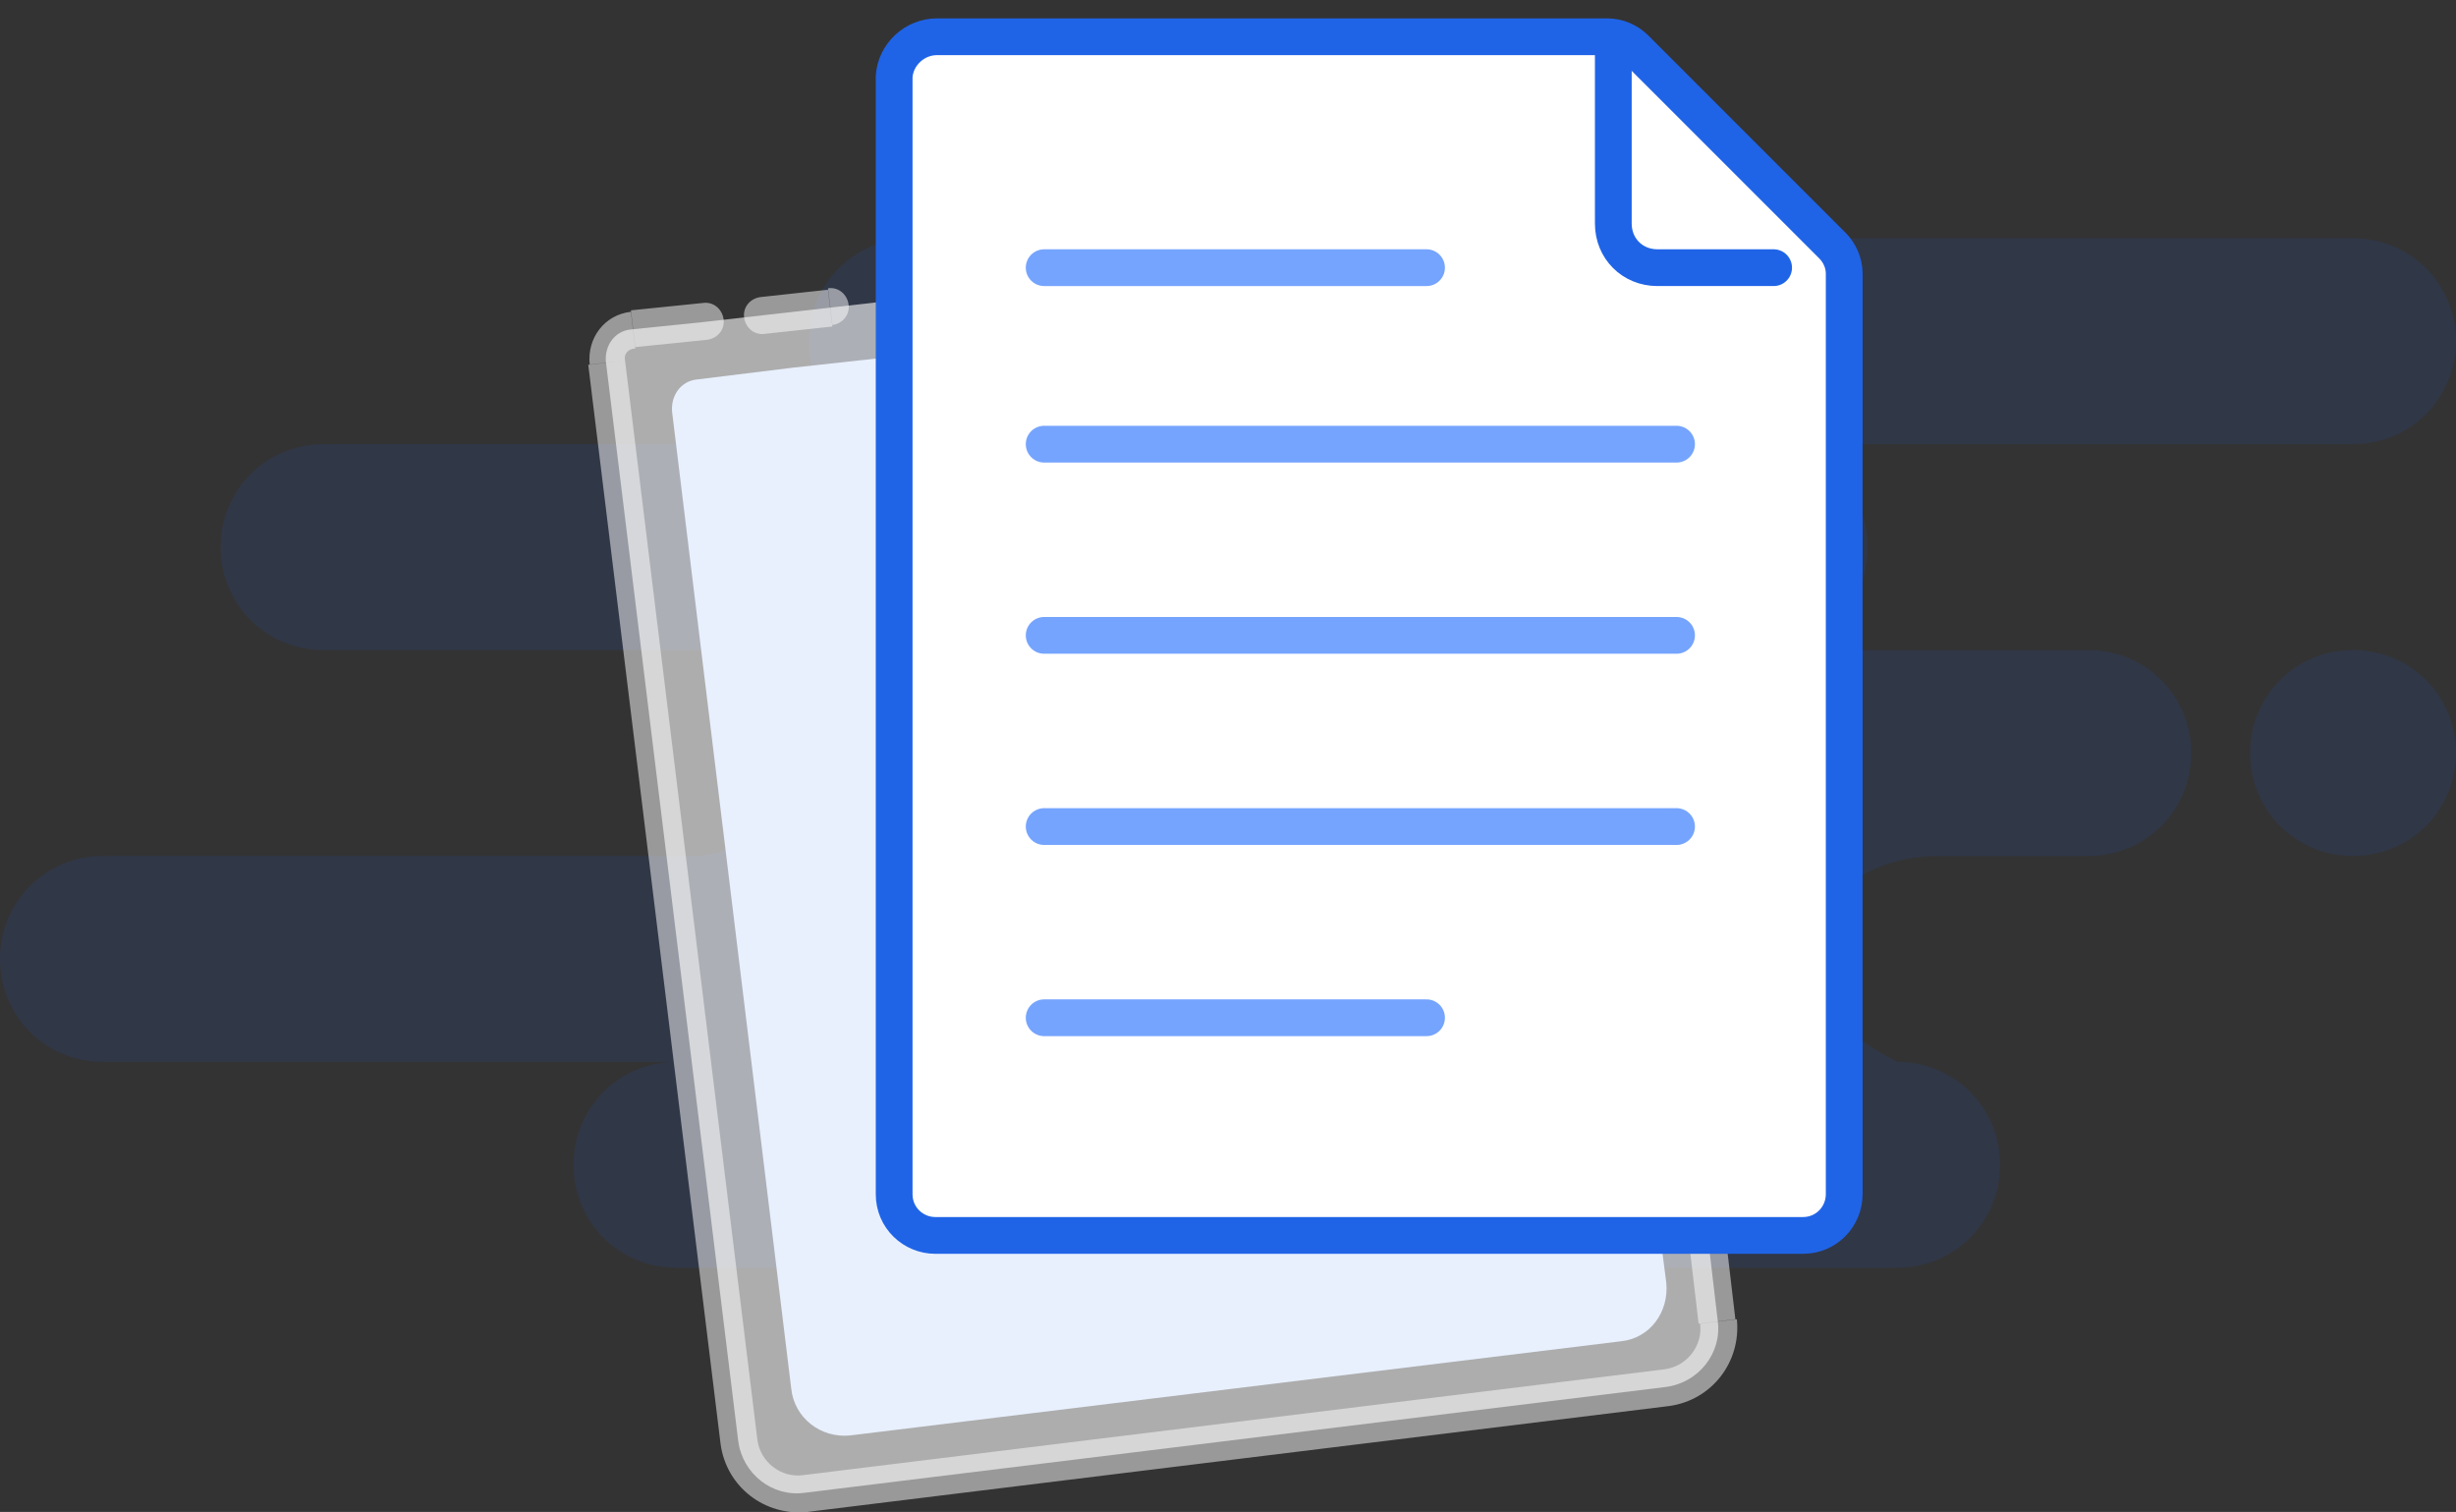<?xml version="1.0" encoding="utf-8"?>
<!-- Generator: Adobe Illustrator 25.0.1, SVG Export Plug-In . SVG Version: 6.00 Build 0)  -->
<svg version="1.1" id="Слой_1" xmlns="http://www.w3.org/2000/svg" x="0px" y="0px"
	 viewBox="0 0 167 102.8" style="enable-background:new 0 0 167 102.8;" xml:space="preserve">
<rect x="0" y="0" width="167" height="102.8" fill="#333333" stroke="none"/>
<style type="text/css">
	.st0{fill-rule:evenodd;clip-rule:evenodd;fill:rgba(26,92,255,0.1);}
	.st1{fill-rule:evenodd;clip-rule:evenodd;fill:rgba(255, 255, 255, 0.6);}
	.st2{fill-rule:evenodd;clip-rule:evenodd;fill:rgba(255, 255, 255, 0.5);}
	.st3{fill-rule:evenodd;clip-rule:evenodd;fill:#E8F0FE;}
	.st4{fill:#FFFFFF;stroke:#1F64E7;stroke-width:2.5;}
	.st5{fill:none;stroke:#1F64E7;stroke-width:2.5;stroke-linecap:round;stroke-linejoin:round;}
	.st6{fill:none;stroke:#75A4FE;stroke-width:2.5;stroke-linecap:round;stroke-linejoin:round;}
</style>
<path class="st0" d="M160,16.2c3.9,0,7,3.1,7,7s-3.1,7-7,7h-40c3.9,0,7,3.1,7,7s-3.1,7-7,7h22c3.9,0,7,3.1,7,7s-3.1,7-7,7h-10.2
	c-4.9,0-8.8,3.1-8.8,7c0,2.6,2,4.9,6,7c3.9,0,7,3.1,7,7s-3.1,7-7,7H46c-3.9,0-7-3.1-7-7s3.1-7,7-7H7c-3.9,0-7-3.1-7-7s3.1-7,7-7h40
	c3.9,0,7-3.1,7-7s-3.1-7-7-7H22c-3.9,0-7-3.1-7-7s3.1-7,7-7h40c-3.9,0-7-3.1-7-7s3.1-7,7-7H160z M160,44.2c3.9,0,7,3.1,7,7
	s-3.1,7-7,7s-7-3.1-7-7S156.1,44.2,160,44.2z"/>
<path class="st1" d="M106.7,15.2l9.3,67.8l0.8,6.8c0.3,2.2-1.3,4.2-3.5,4.5l-58.6,7.2c-2.2,0.3-4.2-1.3-4.5-3.5l-9-73.4
	c-0.1-1.1,0.6-2.1,1.7-2.2c0,0,0,0,0,0l4.9-0.5 M51.8,21.4l4.6-0.5L51.8,21.4z"/>
<path class="st2" d="M107.9,15.1c-0.1-0.7-0.7-1.2-1.4-1.1s-1.2,0.7-1.1,1.4L107.9,15.1z M116,83.1l1.2-0.2c0,0,0,0,0,0L116,83.1z
	 M116.8,89.9l1.2-0.2L116.8,89.9z M113.3,94.3l0.2,1.2L113.3,94.3z M54.8,101.5l0.2,1.2L54.8,101.5z M50.3,98.1l1.2-0.2L50.3,98.1z
	 M43.1,22.4l0.1,1.2L43.1,22.4z M48.1,23.1c0.7-0.1,1.2-0.7,1.1-1.4c-0.1-0.7-0.7-1.2-1.4-1.1L48.1,23.1z M51.7,20.2
	c-0.7,0.1-1.2,0.7-1.1,1.4c0.1,0.7,0.7,1.2,1.4,1.1L51.7,20.2z M56.6,22.1c0.7-0.1,1.2-0.7,1.1-1.4c-0.1-0.7-0.7-1.2-1.4-1.1
	L56.6,22.1z M105.4,15.4l9.3,67.8l2.5-0.3l-9.3-67.8L105.4,15.4z M114.7,83.2l0.8,6.8l2.5-0.3l-0.8-6.8L114.7,83.2z M115.6,90
	c0.2,1.5-0.9,2.9-2.4,3.1l0.3,2.5c2.9-0.4,4.9-3,4.6-5.9L115.6,90z M113.2,93.1l-58.6,7.2l0.3,2.5l58.6-7.2L113.2,93.1z M54.6,100.3
	c-1.5,0.2-2.9-0.9-3.1-2.4l-2.5,0.3c0.4,2.9,3,4.9,5.9,4.6L54.6,100.3z M51.5,97.9l-9-73.4l-2.5,0.3l9,73.4L51.5,97.9z M42.5,24.5
	c-0.1-0.4,0.2-0.8,0.7-0.8l-0.3-2.5c-1.8,0.2-3,1.8-2.8,3.6L42.5,24.5z M43.2,23.6C43.2,23.6,43.2,23.6,43.2,23.6l-0.3-2.5
	c0,0,0,0,0,0L43.2,23.6z M43.2,23.6l4.9-0.5l-0.3-2.5l-4.9,0.5L43.2,23.6z M52,22.7l4.6-0.5l-0.3-2.5l-4.6,0.5L52,22.7z"/>
<path class="st3" d="M104.1,19.5l8.4,61.5l0.8,6.2c0.2,2-1.1,3.8-3.1,4l-52.4,6.4c-2,0.2-3.8-1.2-4-3.2l-8.1-66.4
	c-0.1-1.1,0.6-2.1,1.7-2.2l6.5-0.8"/>
<path class="st4" d="M63.7,2.5h45.6c0.7,0,1.4,0.3,1.9,0.8l13.4,13.4c0.5,0.5,0.8,1.2,0.8,1.9v62.6c0,1.5-1.2,2.8-2.8,2.8h-59
	c-1.5,0-2.8-1.2-2.8-2.8v-76C60.9,3.7,62.2,2.5,63.7,2.5z"/>
<path class="st5" d="M109.7,3.6v11.6c0,1.7,1.3,3,3,3h7.9"/>
<path class="st6" d="M71,69.2h26 M71,18.2h26H71z M71,30.2h43H71z M71,43.2h43H71z M71,56.2h43H71z"/>
</svg>
